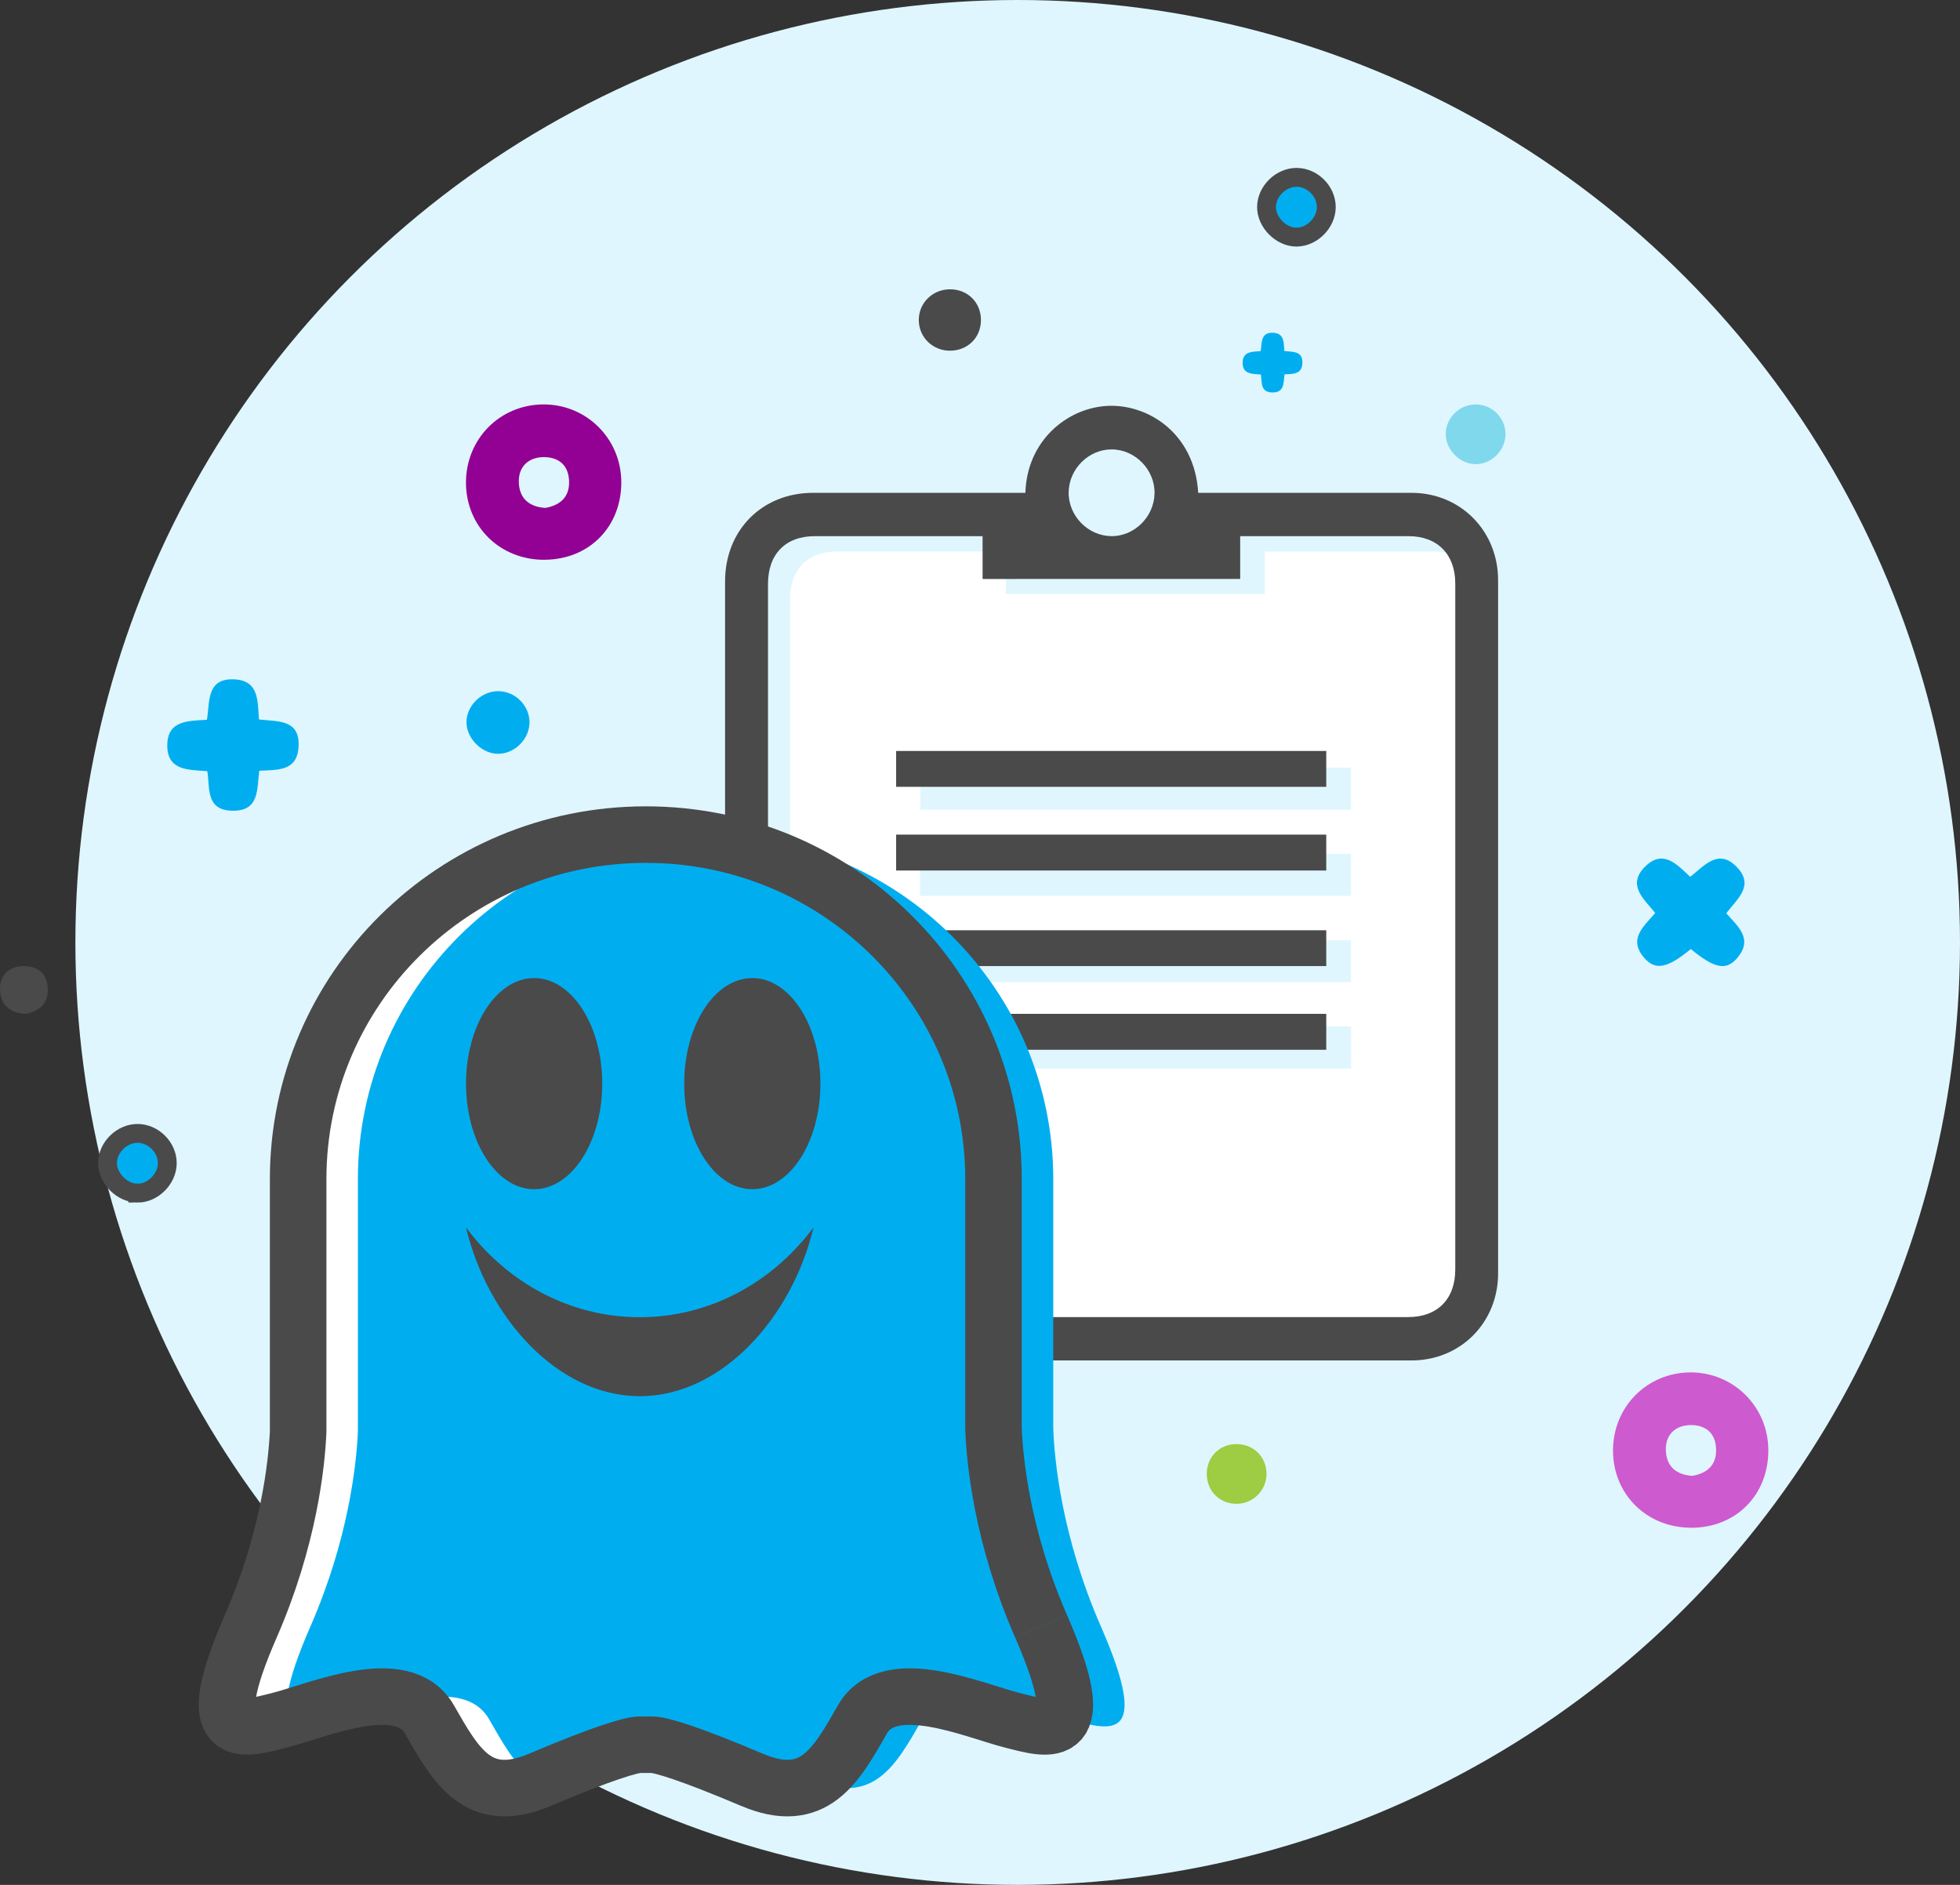 <svg width="104" height="100" viewBox="0 0 104 100" xmlns="http://www.w3.org/2000/svg"><rect x="0" y="0" width="104" height="100" fill="#333333" stroke="none"/><title>clipboard</title><g transform="translate(-1)" fill="none" fill-rule="evenodd"><circle fill="#DFF6FE" fill-rule="nonzero" cx="55" cy="50" r="50"/><path d="M49.822 56.69H72.69v-2.23H49.82v2.23h.002zm-.002-4.585h22.867V49.88H49.82v2.225zm0-4.576h22.867V45.3H49.82v2.23zm.018-4.567h22.85V40.73h-22.85v2.233zm4.536-13.703v2.256h13.74V29.26H77.1c1.528 0 2.486.96 2.486 2.488v36.184c0 1.56-.947 2.51-2.508 2.51h-31.66c-1.532 0-2.495-.956-2.495-2.477-.002-12.063-.002-24.125 0-36.186 0-1.573.937-2.517 2.495-2.52h8.956z" fill="#FFF" fill-rule="nonzero"/><path d="M59.968 28.446c1.222.01 2.268-1.025 2.293-2.266.026-1.25-1.02-2.33-2.265-2.337-1.224-.01-2.27 1.025-2.292 2.266-.024 1.25 1.024 2.326 2.266 2.335h-.002zm-6.83 0c-3.014 0-5.96-.002-8.907 0-1.55 0-2.48.952-2.48 2.533-.003 12.133-.003 24.27 0 36.403 0 1.53.955 2.494 2.48 2.494h31.49c1.554 0 2.497-.955 2.497-2.525V30.948c0-1.537-.95-2.502-2.47-2.502-2.826-.002-5.652 0-8.48 0h-.462v2.27H53.137v-2.27zm2.27-2.3c.083-2.746 2.177-4.467 4.29-4.608 2.17-.142 4.694 1.424 4.88 4.61h.484c3.614 0 7.23-.004 10.846 0 2.585 0 4.583 2.018 4.583 4.633 0 12.26.004 24.518 0 36.774 0 2.614-1.996 4.622-4.594 4.622-10.617.002-21.237.002-31.854 0-2.562 0-4.57-2.024-4.57-4.604V30.847c0-2.718 1.964-4.697 4.66-4.7 3.585-.002 7.168 0 10.753 0h.524-.002z" fill="#4A4A4A" fill-rule="nonzero"/><path d="M48.55 41.745h22.823v-1.902H48.55m0 6.34h22.823V44.28H48.55m0 6.975h22.823v-1.902H48.55m0 6.34h22.823V53.79H48.55" fill="#4A4A4A" fill-rule="nonzero"/><path d="M56.877 86.286c-2.106-4.823-2.47-8.91-2.526-10.517V62.555c0-10.094-8.257-18.276-18.445-18.276-10.19 0-18.45 8.183-18.45 18.277V75.96c-.078 1.728-.492 5.69-2.517 10.326-2.723 6.23-.47 5.487 1.55 4.975 2.017-.51 6.523-2.51 7.93-.045 1.41 2.464 2.583 4.603 5.868 3.208 3.286-1.394 4.834-1.86 5.303-1.86h.64c.466 0 2.015.466 5.3 1.86 3.286 1.395 4.46-.744 5.868-3.208 1.407-2.465 5.914-.464 7.932.047 2.017.513 4.27 1.255 1.547-4.974" fill="#FFF" fill-rule="nonzero"/><path d="M59.413 86.286c-2.106-4.823-2.47-8.91-2.526-10.517V62.555c0-10.094-8.26-18.276-18.447-18.276-10.19 0-18.45 8.183-18.45 18.277V75.96c-.078 1.728-.492 5.69-2.517 10.326-2.723 6.23-.47 5.487 1.55 4.975 2.017-.51 6.523-2.51 7.93-.045 1.41 2.464 2.583 4.603 5.868 3.208 3.288-1.394 4.836-1.86 5.305-1.86h.64c.467 0 2.016.466 5.302 1.86 3.285 1.395 4.46-.744 5.867-3.208 1.407-2.465 5.914-.464 7.932.047 2.018.513 4.27 1.255 1.548-4.974" fill="#00AEF0" fill-rule="nonzero"/><path d="M56.243 86.286c-2.106-4.823-2.47-8.91-2.526-10.517V62.555c0-10.094-8.26-18.276-18.447-18.276-10.19 0-18.45 8.183-18.45 18.277V75.96c-.078 1.728-.492 5.69-2.517 10.326-2.723 6.23-.47 5.487 1.55 4.975 2.017-.51 6.523-2.51 7.93-.045 1.41 2.464 2.583 4.603 5.868 3.208 3.288-1.394 4.836-1.86 5.305-1.86h.64c.467 0 2.016.466 5.302 1.86 3.285 1.395 4.46-.744 5.867-3.208 1.407-2.465 5.914-.464 7.932.047 2.018.513 4.27 1.255 1.548-4.974" stroke="#4A4A4A" stroke-width="3"/><path d="M29.34 51.89c1.997 0 3.616 2.506 3.616 5.6s-1.62 5.602-3.615 5.602-3.614-2.508-3.614-5.602c0-3.094 1.62-5.6 3.616-5.6m5.603 22.183c-4.4 0-8.103-4.24-9.22-8.956 2.156 2.9 5.483 4.766 9.22 4.766 3.736 0 7.063-1.865 9.22-4.766-1.117 4.717-4.82 8.956-9.22 8.956m5.975-10.98c-2 0-3.617-2.51-3.617-5.603 0-3.094 1.618-5.6 3.616-5.6 1.995 0 3.613 2.506 3.613 5.6s-1.618 5.602-3.615 5.602" fill-rule="nonzero" fill="#4A4A4A"/><path d="M29.94 26.947c.777-.14 1.29-.57 1.256-1.433-.035-.888-.61-1.29-1.426-1.26-.787.04-1.27.557-1.24 1.34.027.83.526 1.297 1.41 1.353m-.045 2.752c-2.355.01-4.152-1.747-4.17-4.068-.013-2.326 1.78-4.154 4.09-4.175 2.293-.018 4.138 1.807 4.152 4.108.014 2.38-1.702 4.123-4.072 4.133" fill="#930194" fill-rule="nonzero"/><path d="M90.804 78.3c.775-.14 1.29-.57 1.254-1.433-.035-.888-.608-1.29-1.426-1.26-.786.04-1.27.557-1.24 1.34.027.83.527 1.297 1.412 1.353m-.046 2.752c-2.356.01-4.152-1.745-4.17-4.066-.014-2.326 1.78-4.154 4.09-4.175 2.293-.016 4.138 1.81 4.152 4.11.014 2.38-1.702 4.123-4.072 4.133" fill="#CD5ACF" fill-rule="nonzero"/><path d="M12.002 40.914c-.994-.08-2.146-.007-2.126-1.4.023-1.308 1.123-1.262 2.103-1.328.16-.953-.038-2.22 1.464-2.144 1.317.07 1.22 1.168 1.3 2.128.985.118 2.213-.027 2.097 1.494-.095 1.266-1.13 1.174-2.08 1.227-.137.95.034 2.175-1.47 2.12-1.38-.047-1.147-1.2-1.29-2.095M67.9 19.87c-.45-.037-.974-.004-.965-.636.01-.595.51-.574.956-.604.075-.434-.015-1.01.668-.975.6.032.555.53.59.967.448.054 1.007-.012.954.68-.042.575-.512.533-.944.557-.063.43.015.986-.668.962-.63-.023-.522-.547-.587-.954m24.69 28.582c.63.708 1.45 1.368.578 2.384-.584.684-1.216.542-2.454-.483-1.238 1.018-1.87 1.15-2.463.48-.886-1.01-.04-1.675.574-2.394-.613-.75-1.525-1.493-.525-2.472.94-.917 1.666-.12 2.38.555.748-.58 1.48-1.523 2.452-.543.993 1.002.032 1.722-.538 2.475" fill="#00AEF0" fill-rule="nonzero"/><path d="M8.288 63.3c-.816-.006-1.59-.793-1.582-1.603.007-.83.766-1.57 1.598-1.566.845.005 1.578.75 1.572 1.588-.007.833-.77 1.59-1.588 1.584V63.3zm61.496-50.718c-.815-.007-1.588-.794-1.58-1.603.005-.83.765-1.573 1.597-1.57.847.004 1.58.748 1.574 1.587-.007.833-.77 1.59-1.59 1.584v.002z" stroke="#4A4A4A" fill="#00AEF0" fill-rule="nonzero"/><path d="M27.39 36.67c.9-.026 1.68.714 1.706 1.61.024.882-.736 1.684-1.622 1.712-.857.028-1.694-.767-1.722-1.632-.025-.875.743-1.667 1.64-1.69" fill-rule="nonzero" fill="#00AEF0"/><path d="M53.05 16.98c0 .94-.72 1.64-1.672 1.626-.89-.014-1.594-.694-1.625-1.573-.035-.917.7-1.674 1.632-1.684.948-.016 1.666.69 1.666 1.63" fill-rule="nonzero" fill="#4A4A4A"/><path d="M79.278 24.627c-.834-.013-1.582-.787-1.565-1.622.016-.86.744-1.56 1.614-1.547.867.01 1.572.733 1.555 1.598-.013.858-.754 1.585-1.604 1.57" fill="#80D8ED" fill-rule="nonzero"/><path d="M66.62 79.784c-.87.004-1.54-.632-1.585-1.498-.05-.913.61-1.64 1.51-1.67.917-.034 1.634.632 1.657 1.538.024.89-.696 1.627-1.583 1.63z" fill="#9ECC42" fill-rule="nonzero"/><path d="M1 52.517c-.025-.737.433-1.224 1.18-1.26.777-.03 1.32.348 1.354 1.184.034.815-.455 1.22-1.192 1.35-.84-.05-1.314-.492-1.34-1.272H1z" fill="#4A4A4A" fill-rule="nonzero"/></g></svg>